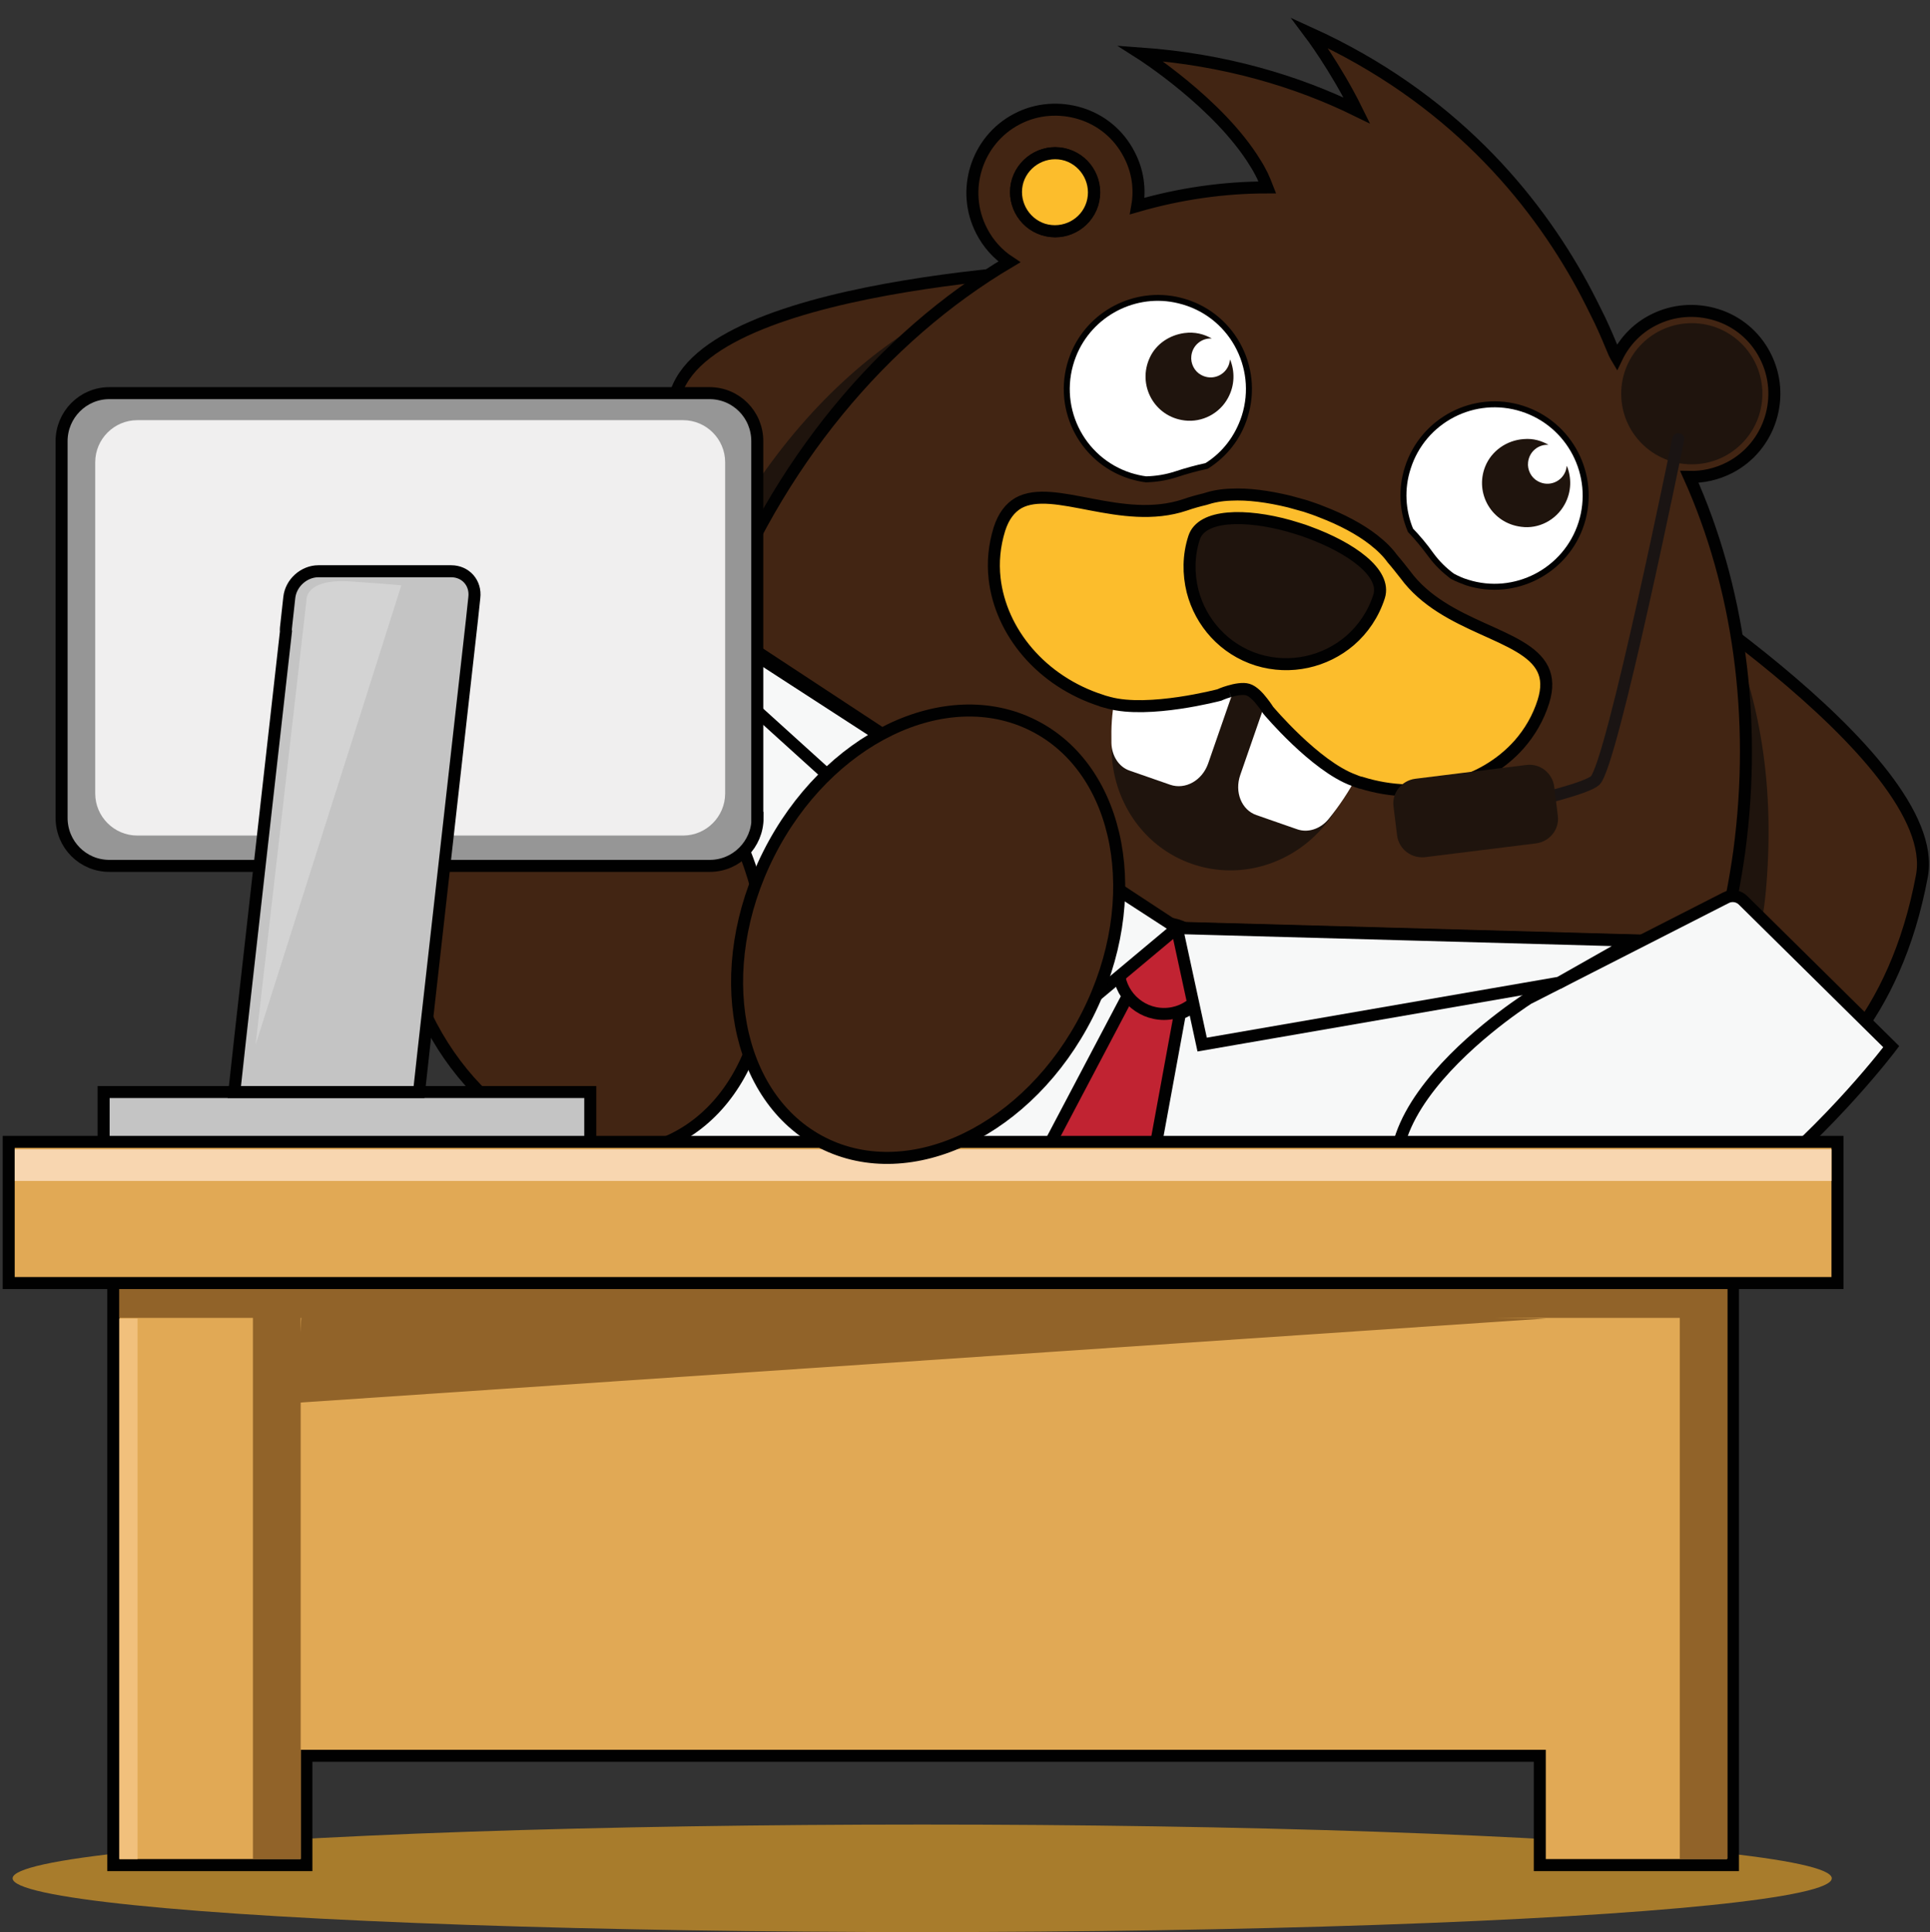 <?xml version="1.0" encoding="utf-8"?>
<!-- Generator: Adobe Illustrator 25.2.0, SVG Export Plug-In . SVG Version: 6.00 Build 0)  -->
<svg version="1.1" id="Layer_1" xmlns="http://www.w3.org/2000/svg" xmlns:xlink="http://www.w3.org/1999/xlink" x="0px" y="0px"
	 viewBox="0 0 642.5 643.3" style="enable-background:new 0 0 642.5 643.3;" xml:space="preserve">
<rect x="0" y="0" width="642.5" height="643.3" fill="#333333" stroke="none"/>
<style type="text/css">
	.st0{fill:#A87C2C;}
	.st1{fill:#292929;}
	.st2{fill:#FCBD2C;}
	.st3{fill:#E1A955;}
	.st4{fill:#010101;}
	.st5{fill:#916329;}
	.st6{fill:#F1C07C;}
	.st7{fill:#422513;stroke:#010101;stroke-width:4;stroke-miterlimit:10;}
	.st8{fill:#F7F8F8;stroke:#010101;stroke-width:4;stroke-miterlimit:10;}
	.st9{fill:#1F140D;}
	.st10{fill:#FFFFFF;}
	.st11{fill:#FCBD2C;stroke:#010101;stroke-width:4;stroke-miterlimit:10;}
	.st12{fill:#C12332;stroke:#010101;stroke-width:4;stroke-miterlimit:10;}
	.st13{fill:#969696;stroke:#010101;stroke-width:4;stroke-miterlimit:10;}
	.st14{fill:#C4C4C4;stroke:#010101;stroke-width:4;stroke-miterlimit:10;}
	.st15{fill:#F0EFEF;}
	.st16{fill:#969696;}
	.st17{fill:#D3D3D3;}
	.st18{fill:#C4C4C4;}
	.st19{fill:#F8D6B0;}
	.st20{fill:none;stroke:#1A1413;stroke-width:4;stroke-linecap:round;stroke-miterlimit:10;}
</style>
<g id="XMLID_75_">
	<ellipse id="XMLID_78_" class="st0" cx="307" cy="625.4" rx="302.8" ry="17.9"/>
	<path id="XMLID_74_" class="st1" d="M103,437.3c0.1,0,0.1,0.1,0.2,0.1l288.5-0.1c-0.2,0.3-1.7,3.5-1.9,3.7
		c-0.1,0.2-0.2,0.4-0.3,0.6c0,0,0,0-0.1,0.1c-11.4,19-25.3,35.6-41,49.1c-4.7,4-9.5,7.8-14.5,11.2c-4.8,3.3-10.4,4.9-15.9,4.9
		c-8.8,0-17.4-4.1-22.9-11.7c-1.1-1.6-2.3-3-3.6-4.5c-10.8-12.2-26.5-19.8-44-19.8c-17.5,0-33.2,7.7-44,19.8
		c-1.3,1.4-2.5,2.9-3.6,4.5c-5.5,7.6-14.1,11.6-22.9,11.6c-5.6,0-11.3-1.7-16.3-5.1c-4.9-3.4-9.6-7.1-14.2-11
		C129.7,476.2,114.9,458.1,103,437.3"/>
	<rect id="XMLID_67_" x="182.2" y="542" class="st2" width="44.8" height="25.1"/>
	<g>
		<polygon class="st3" points="512.6,621 512.6,584.6 102.1,584.6 102.1,621 37.8,621 37.8,584.6 37.7,582.6 37.7,423.2 
			576.9,423.2 576.9,621 		"/>
		<path class="st4" d="M574.9,425.2v141.9v15.4V619h-60.3v-36.4H100.1V619H39.8v-36.4h0V425.2H574.9 M578.9,421.2h-4H39.7h-4v4
			v157.3v4h0V619v4h4h60.3h4v-4v-32.4h406.6V619v4h4h60.3h4v-4v-36.4v-15.4V425.2V421.2L578.9,421.2z"/>
	</g>
	<rect id="XMLID_31_" x="559.2" y="425.3" class="st5" width="15.9" height="193.6"/>
	<rect id="XMLID_30_" x="39.7" y="439" class="st6" width="6.1" height="180"/>
	<rect id="XMLID_28_" x="84.2" y="425.3" class="st5" width="15.9" height="193.6"/>
	<polygon id="XMLID_27_" class="st5" points="514.6,439 98.3,467.1 100.8,432.1 	"/>
	<path id="XMLID_66_" class="st7" d="M505.3,376c-1.5-5,0.3-21.9,3.7-43.7c8.9-57.1,28.7-148.2,28.7-148.2s109.6,68,102.1,107.6
		c-17.7,94.6-100.9,93.8-100.9,93.8"/>
	<path id="XMLID_57_" class="st7" d="M299.1,270.9c3.8-3.5,10.8-19,18.8-39.6c21.1-53.8,49.7-142.5,49.7-142.5
		s-128.9,3.5-142.4,41.5c-32.3,90.7,40,131.9,40,131.9"/>
	<path id="XMLID_65_" class="st8" d="M227.1,245.4c1.7-8,3.8-16,6.4-24c1.4-4.6,3-9.1,4.7-13.5l155.1,92L573,314
		c-1.2,4.6-2.5,9.1-3.9,13.7c-5.4,17-19.1,42-29.9,59.9c0,0-21.4,45.7-38.6,45.7c-17.2,0-59.1-18.7-59.1-18.7l-25.4-8.1l-27.9-8.9
		l-46.9-14.9l-81.9,47l-34.6-9.2c0,0,0.5-83.3-0.8-98.1c-0.8-2.9-1.3-5.8-1.7-8.3c-0.4-2.8-0.6-5.2-0.8-7.4
		c-0.2-7.7-0.1-15.5,0.4-23.3C221.6,266.1,222.8,250.7,227.1,245.4C227.1,245.4,227.1,245.4,227.1,245.4"/>
	<path id="XMLID_64_" class="st9" d="M571.3,285c0,0,3.1-65.7-15.5-106.8c0,0,35.7,34.5,32.8,106.9s-25.3-8.9-25.3-8.9"/>
	<path id="XMLID_62_" class="st9" d="M269.9,165.3c0,0,38.4-53.4,78.5-73.9c0,0-49.4,4.8-92.2,63.3s25.3,8.8,25.3,8.8"/>
	<path id="XMLID_102_" class="st7" d="M238.2,207.9c20.2-53.6,55.8-95.8,97.8-120.7c-3.8-2.5-7-6-9.2-10.3
		c-7-13.5-1.7-30.3,11.8-37.3c6.7-3.5,14.3-3.9,21.1-1.8c6.8,2.1,12.7,6.8,16.2,13.6c2.9,5.5,3.7,11.5,2.7,17.2
		c14.2-4.1,28.7-6.2,43.3-6.2c-0.5-1.3-1.1-2.7-1.7-4c-0.7-1.4-1.4-2.7-2.3-4.1c-12.1-19.9-38.2-36.5-38.2-36.5c28,2,52,9.2,72,19
		C444.6,22.4,436,11,436,11c46.9,21.3,74.6,54.5,90.8,84.2c2.1,3.9,4,7.7,5.8,11.4c1.8,3.8,3.3,7.4,4.8,11c0.5,1,0.8,1.5,0.8,1.5
		c2.5-5.2,6.6-9.7,12.1-12.5c6.8-3.5,14.3-3.9,21.1-1.8c6.8,2.1,12.7,6.8,16.2,13.6c7,13.5,1.7,30.3-11.8,37.3
		c-4.3,2.2-8.9,3.2-13.4,3.1c16.3,36.3,22.6,79.8,16.6,124.7c-1.4,10.1-3.4,20.2-6,30.4l-181.2-5L238.2,207.9z M355.2,51.6
		c-6.8-2.2-14.1,1.6-16.3,8.5c-2.2,6.8,1.6,14.2,8.5,16.3c6.8,2.2,14.1-1.6,16.3-8.5C365.8,61,362,53.7,355.2,51.6 M392.3,101
		c-14.1-3.4-28.8,4.2-34.1,17.7c-6.3,16,2.3,33.7,18.4,38.8c1.7,0.5,3.3,0.9,5,1.1c3.2-0.1,6.4-0.6,9.5-1.6c3.6-1.2,7-2.1,10.2-2.8
		c5.6-3.6,10-9,12.1-15.8C418.5,122.3,409,105,392.3,101 M506.4,137c-15.4-4.9-31.9,3.7-36.8,19.1c-2.2,6.8-1.7,13.8,0.8,19.9
		c2.3,2.4,4.5,5.1,6.8,8.2c1.9,2.6,4.2,4.8,6.8,6.8c1.5,0.8,3.1,1.4,4.7,2c15.4,4.9,31.9-3.7,36.8-19.1
		C530.4,158.4,521.8,141.9,506.4,137 M559.3,143.5c6.8,2.2,14.1-1.6,16.3-8.5c2.2-6.8-1.6-14.2-8.5-16.3c-6.8-2.2-14.1,1.6-16.3,8.5
		C548.7,134,552.4,141.3,559.3,143.5"/>
	<path id="XMLID_55_" class="st10" d="M369.3,234.1c-0.8-0.2-1.6-0.4-2.4-0.7c0,0,0,0,0,0c0.1,0,0.1,0,0.2,0.1
		C367.8,233.7,368.5,233.9,369.3,234.1"/>
	<path id="XMLID_54_" class="st10" d="M453.1,260.7C453.1,260.7,453.1,260.7,453.1,260.7c-0.8-0.2-1.6-0.5-2.3-0.8
		c0.7,0.3,1.4,0.5,2.2,0.8C452.9,260.6,453,260.7,453.1,260.7"/>
	<path id="XMLID_53_" class="st10" d="M391.1,157c-3.1,1-6.2,1.5-9.5,1.6c-1.7-0.2-3.3-0.6-5-1.1c-16.1-5.1-24.7-22.8-18.4-38.8
		c5.3-13.5,20-21.2,34.1-17.7c16.7,4,26.2,21.3,21.1,37.4c-2.2,6.8-6.5,12.3-12.1,15.8C398.1,154.9,394.7,155.8,391.1,157"/>
	<path id="XMLID_52_" class="st10" d="M488.7,193c-1.7-0.5-3.2-1.2-4.7-2c-2.6-1.9-4.9-4.2-6.8-6.8c-2.2-3.1-4.5-5.8-6.8-8.2
		c-2.5-6.1-3-13.1-0.8-19.9c4.9-15.5,21.4-24,36.8-19.1c15.4,4.9,24,21.4,19.1,36.9C520.6,189.3,504.1,197.9,488.7,193"/>
	<path id="XMLID_51_" class="st9" d="M506.4,175.4c-9.8-1.2-15.5-11.1-12-20c2.1-5.3,7.2-8.8,12.8-9.2c3.3-0.3,6,0.6,8.3,1.9
		c-3.3-0.2-6.4,2.2-6.8,5.8c-0.3,2.5,1,5.1,3.2,6.3c3.7,2.1,8.2,0.2,9.4-3.7c0.1-0.5,0.2-0.9,0.3-1.4c1.6,3.9,1.6,8.6-0.7,12.8
		C518,173.2,512.2,176.2,506.4,175.4"/>
	<path id="XMLID_50_" class="st9" d="M394.4,140c-10.2-1.2-15.9-11.9-11.6-21c2.1-4.5,6.5-7.4,11.4-8.1c3.7-0.5,6.7,0.4,9.2,1.8
		c-3.3-0.2-6.4,2.2-6.8,5.8c-0.3,2.5,1,5.1,3.2,6.3c3.7,2.1,8.2,0.2,9.4-3.7c0.1-0.5,0.2-1,0.3-1.4c1.6,3.9,1.6,8.6-0.7,12.8
		C406,137.7,400.2,140.7,394.4,140"/>
	<path id="XMLID_49_" class="st11" d="M347.3,76.4c-6.8-2.2-10.6-9.5-8.5-16.3c2.2-6.8,9.5-10.6,16.3-8.5c6.8,2.2,10.6,9.5,8.5,16.3
		C361.5,74.7,354.2,78.5,347.3,76.4"/>
	<path id="XMLID_43_" class="st2" d="M550.8,127.2c-2.2,6.8,1.6,14.2,8.5,16.3c6.8,2.2,14.1-1.6,16.3-8.5c2.2-6.8-1.6-14.2-8.5-16.3
		C560.3,116.5,553,120.3,550.8,127.2"/>
	<path id="XMLID_42_" class="st8" d="M574.6,298.9c1.9-1,4.3-0.6,5.8,1l0,0l49.2,48.6c0,0-79.1,105-141.7,70.8
		c-60.7-33.2,16.2-83.8,20.8-86.8c0.1-0.1,0.3-0.2,0.4-0.2L574.6,298.9z"/>
	<path id="XMLID_41_" class="st12" d="M342.2,394.7l33.3-63.2c-2.3-3.6-3-8.2-1.5-12.6c2.7-7.7,11-11.7,18.7-9.1
		c7.7,2.7,11.7,11,9.1,18.7c-1.5,4.4-4.9,7.5-9,9l-12.9,70.3L342.2,394.7z"/>
	<circle class="st12" cx="387.5" cy="322.5" r="15.1"/>
	<polygon class="st8" points="391.8,309 360.6,335.1 242.1,227.8 249.1,216.5 	"/>
	<rect id="XMLID_33_" x="39.7" y="425.2" class="st5" width="535.2" height="13.6"/>
	
		<ellipse id="XMLID_24_" transform="matrix(0.945 -0.327 0.327 0.945 -90.084 80.351)" class="st7" cx="193.6" cy="307.7" rx="59.4" ry="77.9"/>
	<g id="XMLID_106_">
		<path id="XMLID_23_" class="st13" d="M252.2,272.3c0,8.8-7.1,16-15.9,16H36.4c-8.8,0-15.9-7.1-15.9-16V146.9c0-8.8,7.1-16,15.9-16
			h199.8c8.8,0,15.9,7.1,15.9,16V272.3z"/>
		<rect id="XMLID_22_" x="34.5" y="363.6" class="st14" width="162" height="17.4"/>
		<path id="XMLID_21_" class="st15" d="M241.4,264.2c0,7.7-6.3,14-14,14H45.7c-7.7,0-14-6.3-14-14V153.9c0-7.7,6.3-14,14-14h181.7
			c7.7,0,14,6.3,14,14V264.2z"/>
		<g id="XMLID_112_">
			<polygon id="XMLID_20_" class="st16" points="83.8,363.6 139.5,363.6 141.5,346.2 85.8,346.2 			"/>
			<polygon id="XMLID_19_" class="st16" points="85.4,349.9 141.1,349.9 157.2,206.4 101.5,206.4 			"/>
			<path id="XMLID_18_" class="st16" d="M156.9,208.9c-0.5,4.8-4.9,8.8-9.7,8.8h-38.3c-4.8,0-8.3-3.9-7.8-8.8l1.1-10
				c0.5-4.8,4.9-8.8,9.7-8.8h38.3c4.8,0,8.3,3.9,7.8,8.8L156.9,208.9z"/>
		</g>
		<g id="XMLID_108_">
			<polygon id="XMLID_17_" class="st17" points="77.9,363.6 133.6,363.6 135.5,346.2 79.9,346.2 			"/>
			<polygon id="XMLID_16_" class="st18" points="79.5,349.9 135.1,349.9 151.2,206.4 95.6,206.4 			"/>
			<path id="XMLID_15_" class="st18" d="M150.9,208.9c-0.5,4.8-4.9,8.8-9.7,8.8H103c-4.8,0-8.3-3.9-7.8-8.8l1.1-10
				c0.5-4.8,4.9-8.8,9.7-8.8h38.3c4.8,0,8.3,3.9,7.8,8.8L150.9,208.9z"/>
		</g>
		<path class="st14" d="M150.2,190.2h-5.9H112H106c-4.8,0-9.2,3.9-9.7,8.8l-1.1,10c0,0.4-0.1,0.8,0,1.2L79.9,346.2h0l-1.9,17.4h5.9
			h49.7h5.9l1.5-13.7h0l16.1-143.4h0l0.8-7.5C158.5,194.1,155,190.2,150.2,190.2z"/>
		<path id="XMLID_14_" class="st17" d="M85.1,347.8L102,200.1c0,0-0.9-7.6,14.9-6.5c15.8,1.1,16.7,1.3,16.7,1.3L85.1,347.8z"/>
	</g>
	<g id="XMLID_68_">
		<path id="XMLID_133_" class="st9" d="M437.1,260.7c-4.1-1.4-7.3-4-9.6-7.2c-4.5-5.1-7.8-13.1-6.1-20c-0.9-0.4-0.3,0-1.2-0.3
			c-1.3-0.5-2.6-1-4-1.5c-1.3-0.5-2.7-0.9-4-1.3c-0.4-0.1-0.8-0.2-1.2-0.4c-3.1,8.5-12.5,13.4-21.3,12.5c-3.1,0.4-6.3,0.2-9.2-0.9
			c-3.4-1.2-6.3-3.2-8.4-5.7c-2.3,7.3-2.6,14.7-1.2,21.6c2.8,13.6,12.1,25.3,25.8,30.1c13.7,4.8,28.3,1.5,38.9-7.4
			c5.7-4.8,10.3-11.2,13-18.9c0-0.1,0.1-0.2,0.1-0.3C444.9,262.1,440.8,262,437.1,260.7z"/>
		<path id="XMLID_84_" class="st10" d="M371.1,232.4c-1,5.8-1.2,9.4-1.1,15c0.1,4.3,2.5,8,6.1,9.2l13.5,4.7c5,1.7,10.6-1.4,12.6-7.1
			l8.5-24.5c-3,1.1-6.1,1.9-9.3,2.5C391.7,234.1,381,235.5,371.1,232.4z"/>
		<path id="XMLID_141_" class="st10" d="M421.4,233.5l-8.5,24.5c-2,5.7,0.4,11.7,5.4,13.4l13.5,4.7c3.6,1.3,7.8-0.1,10.5-3.4
			c3.5-4.3,6.7-9.1,9.5-14.3c-9.6-3.7-18.2-9.6-24.8-17.2C425,238.8,423.1,236.2,421.4,233.5z"/>
	</g>
	<g id="XMLID_37_">
		<rect x="2.9" y="380.2" class="st3" width="608.8" height="47"/>
		<g>
			<path class="st4" d="M609.7,382.2v43H4.9v-43H609.7 M613.7,378.2h-4H4.9h-4v4v43v4h4h604.8h4v-4v-43V378.2L613.7,378.2z"/>
		</g>
	</g>
	<rect id="XMLID_36_" x="4.9" y="382.7" class="st19" width="604.8" height="10.5"/>
	
		<ellipse id="XMLID_26_" transform="matrix(0.451 -0.893 0.893 0.451 -108.011 446.551)" class="st7" cx="308.8" cy="311" rx="77.8" ry="59.4"/>
	<path id="XMLID_46_" class="st9" d="M397.1,196.7c-1.4-5.6-1.4-11.7,0.5-17.7c2.5-7.9,17.1-7.9,31.6-4c1.1,0.3,2.2,0.6,3.3,1
		c1.1,0.3,2.1,0.7,3.2,1.1c14.1,5.1,26,13.5,23.5,21.4c-1.9,5.9-5.3,11-9.7,14.7c-8.2,7-19.7,9.8-30.8,6.3
		C407.6,216.1,399.7,207.2,397.1,196.7"/>
	<path id="XMLID_89_" class="st11" d="M409.2,230.2c-1.8,0.5-3.3,1.2-3.3,1.2s-23.4,6.2-36.7,2.6c-0.7-0.2-1.5-0.4-2.2-0.6
		c-0.1,0-0.1,0-0.2-0.1c-20.1-6.4-33.7-22.9-35.7-40.7c-0.6-5.4-0.1-10.9,1.6-16.4c1.4-4.4,3.6-7.1,6.3-8.7
		c11.8-6.6,34.4,7.7,55.5,0.6c2.3-0.8,4.5-1.4,6.6-1.9c2.4-0.8,5.3-1.4,8.7-1.5c5.7-0.3,12.4,0.6,19.4,2.3c1.8,0.5,3.6,1,5.4,1.5
		c1.8,0.6,3.6,1.2,5.3,1.9c6.8,2.6,12.8,5.8,17.3,9.3c2.7,2.1,4.8,4.2,6.3,6.3c1.4,1.6,2.8,3.4,4.3,5.3c13.2,18,39.9,19.4,45.8,31.5
		c1.4,2.9,1.6,6.3,0.2,10.8c-1.7,5.4-4.5,10.2-8.1,14.3c-11.9,13.4-32.5,19-52.6,12.7c-0.1,0-0.1,0-0.2,0c-0.7-0.2-1.5-0.5-2.2-0.8
		c-12.9-4.7-28.5-23.3-28.5-23.3s-0.8-1.3-2-2.8c-1.3-1.7-3.1-3.6-4.8-4.1C413.8,229.1,411.2,229.6,409.2,230.2 M449.4,213.3
		c4.4-3.8,7.8-8.8,9.7-14.7c2.5-7.9-9.5-16.3-23.5-21.4c-1.1-0.4-2.1-0.8-3.2-1.1c-1.1-0.3-2.2-0.7-3.3-1c-14.4-4-29.1-3.9-31.6,4
		c-1.9,5.9-1.9,12-0.5,17.7c2.7,10.5,10.5,19.4,21.6,22.9C429.7,223.1,441.2,220.3,449.4,213.3"/>
	<ellipse id="XMLID_25_" class="st9" cx="563.2" cy="131.1" rx="23.5" ry="23.5"/>
	<path id="XMLID_29_" class="st20" d="M558.7,146.2c0,0-22.1,108.7-27.7,113.7c-5.6,4.9-58.4,14.9-58.4,14.9"/>
	<path id="XMLID_39_" class="st9" d="M474.4,285.4l37-4.6c4.5-0.6,7.8-4.7,7.2-9.2l-1.2-9.7c-0.6-4.5-4.7-7.8-9.3-7.2l-37,4.6
		c-4.5,0.6-7.8,4.7-7.2,9.2l1.2,9.7C465.7,282.7,469.8,285.9,474.4,285.4z"/>
	<polygon class="st8" points="391.8,309 400.2,347.8 519.1,327.2 543.8,313.2 	"/>
</g>
</svg>
